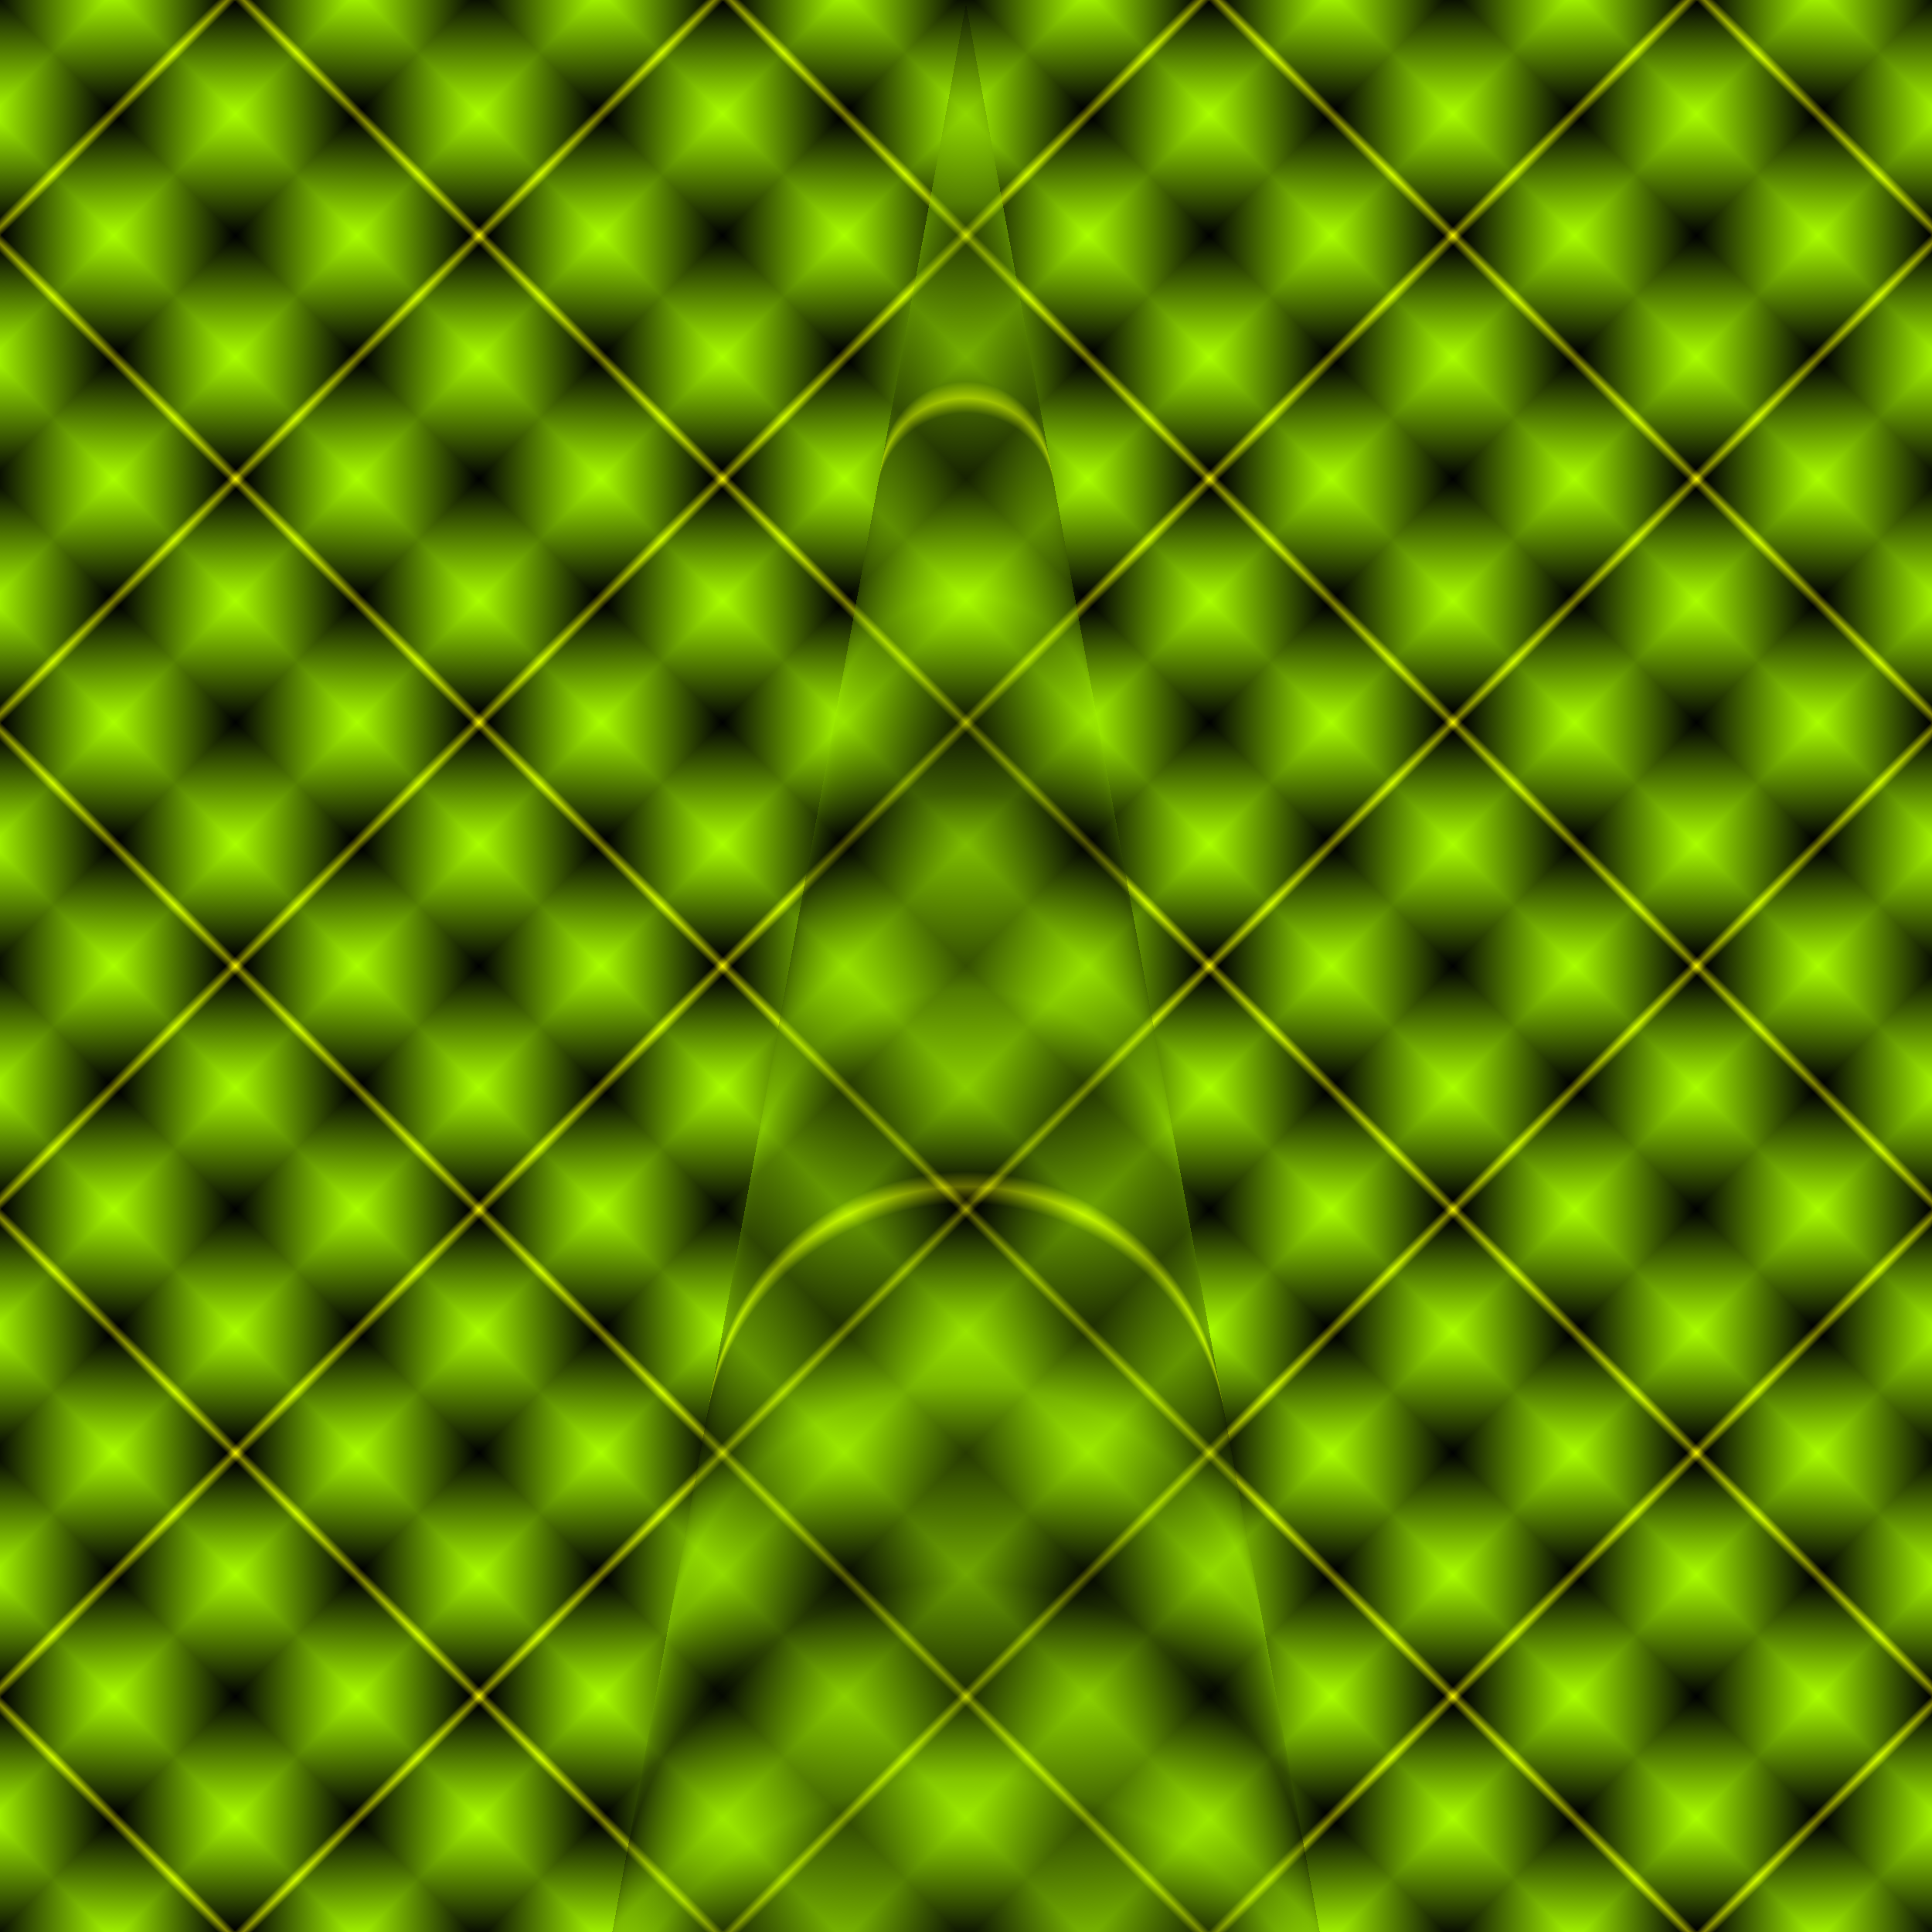 <?xml version="1.0" encoding="UTF-8" standalone="no"?>
<svg
   xmlns:dc="http://purl.org/dc/elements/1.1/"
   xmlns:cc="http://creativecommons.org/ns#"
   xmlns:rdf="http://www.w3.org/1999/02/22-rdf-syntax-ns#"
   xmlns:svg="http://www.w3.org/2000/svg"
   xmlns="http://www.w3.org/2000/svg"
   xmlns:xlink="http://www.w3.org/1999/xlink"
   width="512"
   height="512"
   viewBox="0 0 512 512"
   version="1.1">
  <rect x="0" y="0" width="512" height="512" fill="#808080" stroke="none"/>
  <defs>
    <linearGradient id="linearGradient7" 
      x1="0%" y1="0%" x2="12.5%" y2="12.5%" spreadMethod="reflect">
      <stop offset="0.000" style="stop-color:#000102;stop-opacity:1" />
      <stop offset="0.250" style="stop-color:#aaff00;stop-opacity:1" />
      <stop offset="0.479" style="stop-color:#000102;stop-opacity:1" />
      <stop offset="0.479" style="stop-color:#000102;stop-opacity:1" />
      <stop offset="0.500" style="stop-color:#ffff00;stop-opacity:1" />
      <stop offset="0.519" style="stop-color:#000102;stop-opacity:1" />
      <stop offset="0.519" style="stop-color:#000102;stop-opacity:1" />
      <stop offset="0.750" style="stop-color:#aaff00;stop-opacity:1" />
      <stop offset="1.000" style="stop-color:#000102;stop-opacity:1" />
    </linearGradient>
    <radialGradient 
       xlink:href="#linearGradient7"
       id="radialGradient77"
       cx="256"
       cy="256"
       fx="256"
       fy="1"
       r="46"
       gradientUnits="userSpaceOnUse"
       spreadMethod="reflect" />
  </defs>
  <rect
     y="0"
     x="0"
     height="512"
     width="512"
     style="fill:url(#linearGradient7);stroke:none;opacity:1"
     transform="rotate(90, 256, 256)" />
  <rect
     y="0"
     x="0"
     height="512"
     width="512"
     style="fill:url(#linearGradient7);stroke:none;opacity:0.5"
     transform="rotate(0)" />
  <rect
     y="0"
     x="0"
     height="512"
     width="512"
     style="fill:url(#radialGradient77);stroke:none;opacity:0.35" /> 
  <rect
     y="0"
     x="0"
     height="512"
     width="512"
     transform="rotate(180, 256, 256)"
     style="fill:url(#radialGradient77);stroke:none;opacity:0.35" /> 
</svg>
